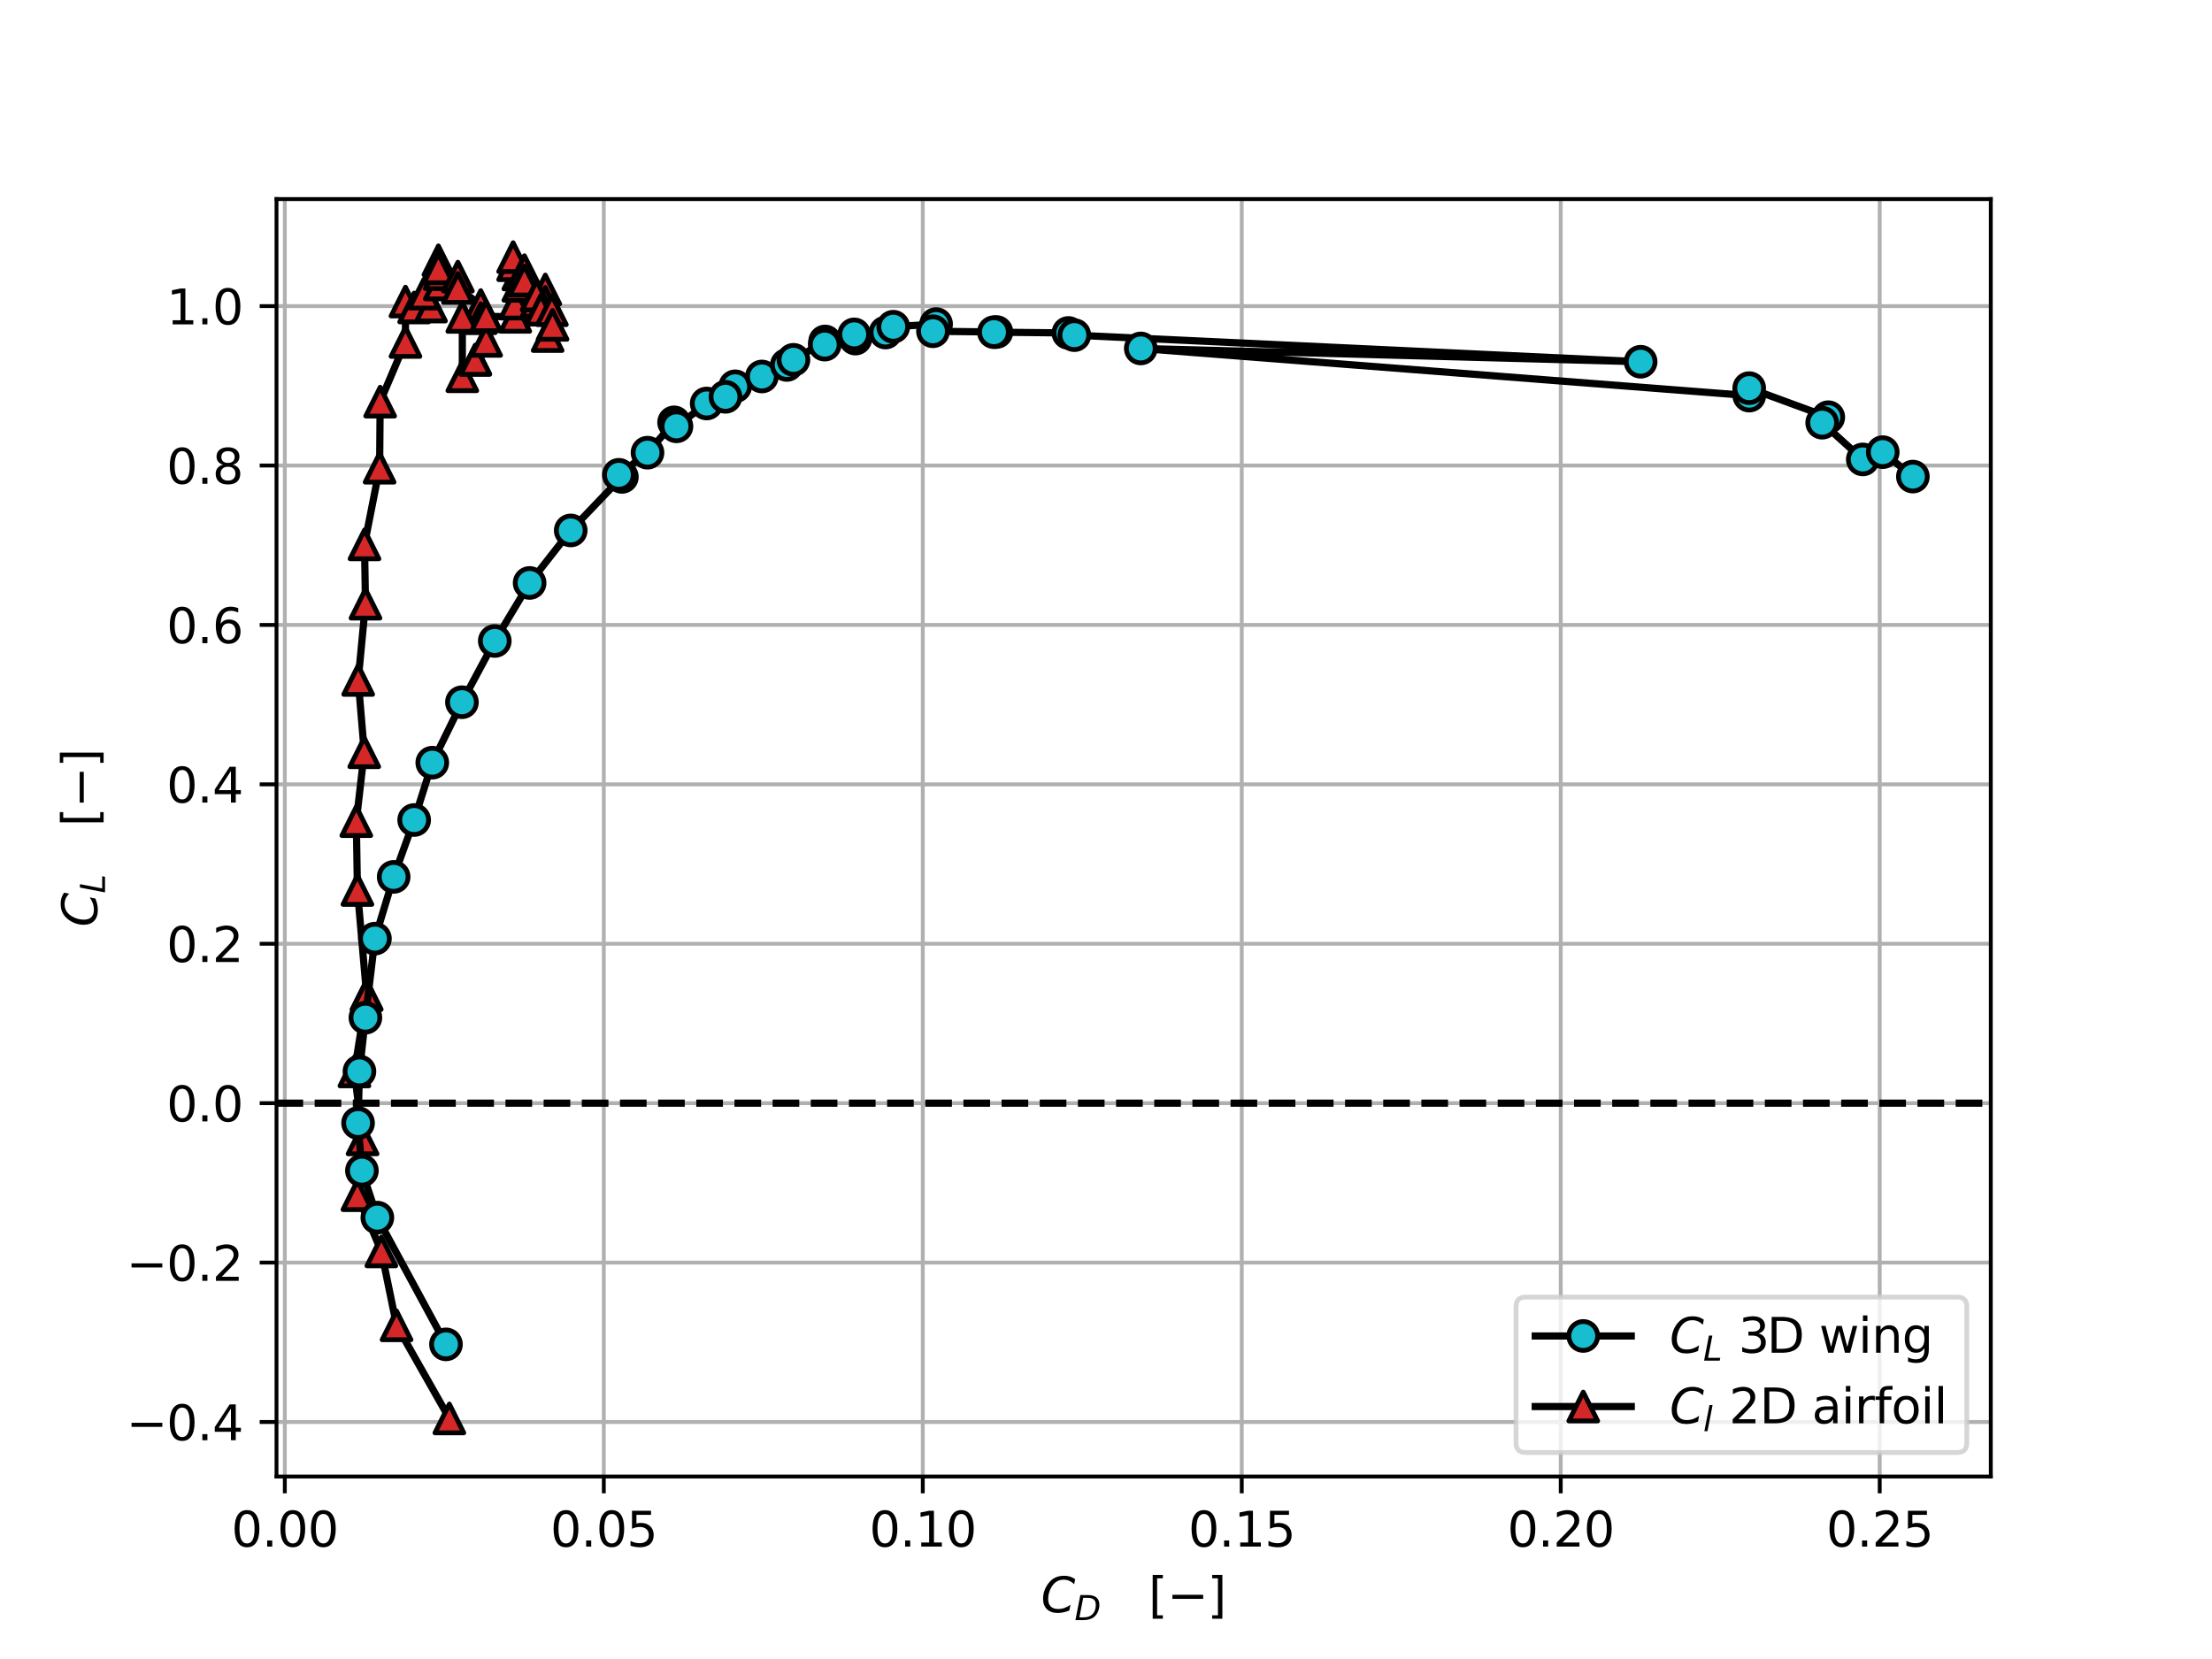 <?xml version="1.0" encoding="utf-8" standalone="no"?>
<!DOCTYPE svg PUBLIC "-//W3C//DTD SVG 1.1//EN"
  "http://www.w3.org/Graphics/SVG/1.1/DTD/svg11.dtd">
<svg xmlns:xlink="http://www.w3.org/1999/xlink" width="460.8pt" height="345.6pt" viewBox="0 0 460.8 345.6" xmlns="http://www.w3.org/2000/svg" version="1.1">
 <defs>
  <style type="text/css">*{stroke-linejoin: round; stroke-linecap: butt}</style>
 </defs>
 <g id="figure_1">
  <g id="patch_1">
   <path d="M 0 345.6 
L 460.8 345.6 
L 460.8 0 
L 0 0 
z
" style="fill: #ffffff"/>
  </g>
  <g id="axes_1">
   <g id="patch_2">
    <path d="M 57.6 307.584 
L 414.72 307.584 
L 414.72 41.472 
L 57.6 41.472 
z
" style="fill: #ffffff"/>
   </g>
   <g id="matplotlib.axis_1">
    <g id="xtick_1">
     <g id="line2d_1">
      <path d="M 59.333 307.584 
L 59.333 41.472 
" clip-path="url(#pc1a408f4a4)" style="fill: none; stroke: #b0b0b0; stroke-width: 0.8; stroke-linecap: square"/>
     </g>
     <g id="line2d_2">
      <defs>
       <path id="m17b5b3fdc5" d="M 0 0 
L 0 3.5 
" style="stroke: #000000; stroke-width: 0.8"/>
      </defs>
      <g>
       <use xlink:href="#m17b5b3fdc5" x="59.333" y="307.584" style="stroke: #000000; stroke-width: 0.8"/>
      </g>
     </g>
     <g id="text_1">
      <!-- 0.00 -->
      <g transform="translate(48.201 322.182) scale(0.1 -0.1)">
       <defs>
        <path id="DejaVuSans-30" d="M 2034 4250 
Q 1547 4250 1301 3770 
Q 1056 3291 1056 2328 
Q 1056 1369 1301 889 
Q 1547 409 2034 409 
Q 2525 409 2770 889 
Q 3016 1369 3016 2328 
Q 3016 3291 2770 3770 
Q 2525 4250 2034 4250 
z
M 2034 4750 
Q 2819 4750 3233 4129 
Q 3647 3509 3647 2328 
Q 3647 1150 3233 529 
Q 2819 -91 2034 -91 
Q 1250 -91 836 529 
Q 422 1150 422 2328 
Q 422 3509 836 4129 
Q 1250 4750 2034 4750 
z
" transform="scale(0.016)"/>
        <path id="DejaVuSans-2e" d="M 684 794 
L 1344 794 
L 1344 0 
L 684 0 
L 684 794 
z
" transform="scale(0.016)"/>
       </defs>
       <use xlink:href="#DejaVuSans-30"/>
       <use xlink:href="#DejaVuSans-2e" x="63.623"/>
       <use xlink:href="#DejaVuSans-30" x="95.41"/>
       <use xlink:href="#DejaVuSans-30" x="159.033"/>
      </g>
     </g>
    </g>
    <g id="xtick_2">
     <g id="line2d_3">
      <path d="M 125.783 307.584 
L 125.783 41.472 
" clip-path="url(#pc1a408f4a4)" style="fill: none; stroke: #b0b0b0; stroke-width: 0.8; stroke-linecap: square"/>
     </g>
     <g id="line2d_4">
      <g>
       <use xlink:href="#m17b5b3fdc5" x="125.783" y="307.584" style="stroke: #000000; stroke-width: 0.8"/>
      </g>
     </g>
     <g id="text_2">
      <!-- 0.05 -->
      <g transform="translate(114.65 322.182) scale(0.1 -0.1)">
       <defs>
        <path id="DejaVuSans-35" d="M 691 4666 
L 3169 4666 
L 3169 4134 
L 1269 4134 
L 1269 2991 
Q 1406 3038 1543 3061 
Q 1681 3084 1819 3084 
Q 2600 3084 3056 2656 
Q 3513 2228 3513 1497 
Q 3513 744 3044 326 
Q 2575 -91 1722 -91 
Q 1428 -91 1123 -41 
Q 819 9 494 109 
L 494 744 
Q 775 591 1075 516 
Q 1375 441 1709 441 
Q 2250 441 2565 725 
Q 2881 1009 2881 1497 
Q 2881 1984 2565 2268 
Q 2250 2553 1709 2553 
Q 1456 2553 1204 2497 
Q 953 2441 691 2322 
L 691 4666 
z
" transform="scale(0.016)"/>
       </defs>
       <use xlink:href="#DejaVuSans-30"/>
       <use xlink:href="#DejaVuSans-2e" x="63.623"/>
       <use xlink:href="#DejaVuSans-30" x="95.41"/>
       <use xlink:href="#DejaVuSans-35" x="159.033"/>
      </g>
     </g>
    </g>
    <g id="xtick_3">
     <g id="line2d_5">
      <path d="M 192.232 307.584 
L 192.232 41.472 
" clip-path="url(#pc1a408f4a4)" style="fill: none; stroke: #b0b0b0; stroke-width: 0.8; stroke-linecap: square"/>
     </g>
     <g id="line2d_6">
      <g>
       <use xlink:href="#m17b5b3fdc5" x="192.232" y="307.584" style="stroke: #000000; stroke-width: 0.8"/>
      </g>
     </g>
     <g id="text_3">
      <!-- 0.10 -->
      <g transform="translate(181.099 322.182) scale(0.1 -0.1)">
       <defs>
        <path id="DejaVuSans-31" d="M 794 531 
L 1825 531 
L 1825 4091 
L 703 3866 
L 703 4441 
L 1819 4666 
L 2450 4666 
L 2450 531 
L 3481 531 
L 3481 0 
L 794 0 
L 794 531 
z
" transform="scale(0.016)"/>
       </defs>
       <use xlink:href="#DejaVuSans-30"/>
       <use xlink:href="#DejaVuSans-2e" x="63.623"/>
       <use xlink:href="#DejaVuSans-31" x="95.41"/>
       <use xlink:href="#DejaVuSans-30" x="159.033"/>
      </g>
     </g>
    </g>
    <g id="xtick_4">
     <g id="line2d_7">
      <path d="M 258.681 307.584 
L 258.681 41.472 
" clip-path="url(#pc1a408f4a4)" style="fill: none; stroke: #b0b0b0; stroke-width: 0.8; stroke-linecap: square"/>
     </g>
     <g id="line2d_8">
      <g>
       <use xlink:href="#m17b5b3fdc5" x="258.681" y="307.584" style="stroke: #000000; stroke-width: 0.8"/>
      </g>
     </g>
     <g id="text_4">
      <!-- 0.15 -->
      <g transform="translate(247.548 322.182) scale(0.1 -0.1)">
       <use xlink:href="#DejaVuSans-30"/>
       <use xlink:href="#DejaVuSans-2e" x="63.623"/>
       <use xlink:href="#DejaVuSans-31" x="95.41"/>
       <use xlink:href="#DejaVuSans-35" x="159.033"/>
      </g>
     </g>
    </g>
    <g id="xtick_5">
     <g id="line2d_9">
      <path d="M 325.13 307.584 
L 325.13 41.472 
" clip-path="url(#pc1a408f4a4)" style="fill: none; stroke: #b0b0b0; stroke-width: 0.8; stroke-linecap: square"/>
     </g>
     <g id="line2d_10">
      <g>
       <use xlink:href="#m17b5b3fdc5" x="325.13" y="307.584" style="stroke: #000000; stroke-width: 0.8"/>
      </g>
     </g>
     <g id="text_5">
      <!-- 0.20 -->
      <g transform="translate(313.997 322.182) scale(0.1 -0.1)">
       <defs>
        <path id="DejaVuSans-32" d="M 1228 531 
L 3431 531 
L 3431 0 
L 469 0 
L 469 531 
Q 828 903 1448 1529 
Q 2069 2156 2228 2338 
Q 2531 2678 2651 2914 
Q 2772 3150 2772 3378 
Q 2772 3750 2511 3984 
Q 2250 4219 1831 4219 
Q 1534 4219 1204 4116 
Q 875 4013 500 3803 
L 500 4441 
Q 881 4594 1212 4672 
Q 1544 4750 1819 4750 
Q 2544 4750 2975 4387 
Q 3406 4025 3406 3419 
Q 3406 3131 3298 2873 
Q 3191 2616 2906 2266 
Q 2828 2175 2409 1742 
Q 1991 1309 1228 531 
z
" transform="scale(0.016)"/>
       </defs>
       <use xlink:href="#DejaVuSans-30"/>
       <use xlink:href="#DejaVuSans-2e" x="63.623"/>
       <use xlink:href="#DejaVuSans-32" x="95.41"/>
       <use xlink:href="#DejaVuSans-30" x="159.033"/>
      </g>
     </g>
    </g>
    <g id="xtick_6">
     <g id="line2d_11">
      <path d="M 391.579 307.584 
L 391.579 41.472 
" clip-path="url(#pc1a408f4a4)" style="fill: none; stroke: #b0b0b0; stroke-width: 0.8; stroke-linecap: square"/>
     </g>
     <g id="line2d_12">
      <g>
       <use xlink:href="#m17b5b3fdc5" x="391.579" y="307.584" style="stroke: #000000; stroke-width: 0.8"/>
      </g>
     </g>
     <g id="text_6">
      <!-- 0.25 -->
      <g transform="translate(380.446 322.182) scale(0.1 -0.1)">
       <use xlink:href="#DejaVuSans-30"/>
       <use xlink:href="#DejaVuSans-2e" x="63.623"/>
       <use xlink:href="#DejaVuSans-32" x="95.41"/>
       <use xlink:href="#DejaVuSans-35" x="159.033"/>
      </g>
     </g>
    </g>
    <g id="text_7">
     <!-- $C_D \quad [-]$ -->
     <g transform="translate(216.86 335.861) scale(0.1 -0.1)">
      <defs>
       <path id="DejaVuSans-Oblique-43" d="M 4447 4306 
L 4319 3641 
Q 4019 3944 3683 4091 
Q 3347 4238 2956 4238 
Q 2422 4238 2017 3981 
Q 1613 3725 1319 3200 
Q 1131 2863 1032 2486 
Q 934 2109 934 1728 
Q 934 1091 1264 756 
Q 1594 422 2222 422 
Q 2656 422 3056 561 
Q 3456 700 3834 978 
L 3688 231 
Q 3316 72 2936 -9 
Q 2556 -91 2175 -91 
Q 1278 -91 773 396 
Q 269 884 269 1753 
Q 269 2309 461 2846 
Q 653 3384 1013 3828 
Q 1394 4300 1883 4525 
Q 2372 4750 3022 4750 
Q 3422 4750 3780 4639 
Q 4138 4528 4447 4306 
z
" transform="scale(0.016)"/>
       <path id="DejaVuSans-Oblique-44" d="M 1081 4666 
L 2438 4666 
Q 3519 4666 4070 4208 
Q 4622 3750 4622 2847 
Q 4622 2250 4412 1698 
Q 4203 1147 3834 769 
Q 3463 381 2891 190 
Q 2319 0 1538 0 
L 172 0 
L 1081 4666 
z
M 1613 4147 
L 909 519 
L 1734 519 
Q 2794 519 3375 1128 
Q 3956 1738 3956 2847 
Q 3956 3519 3581 3833 
Q 3206 4147 2406 4147 
L 1613 4147 
z
" transform="scale(0.016)"/>
       <path id="DejaVuSans-5b" d="M 550 4863 
L 1875 4863 
L 1875 4416 
L 1125 4416 
L 1125 -397 
L 1875 -397 
L 1875 -844 
L 550 -844 
L 550 4863 
z
" transform="scale(0.016)"/>
       <path id="DejaVuSans-2212" d="M 678 2272 
L 4684 2272 
L 4684 1741 
L 678 1741 
L 678 2272 
z
" transform="scale(0.016)"/>
       <path id="DejaVuSans-5d" d="M 1947 4863 
L 1947 -844 
L 622 -844 
L 622 -397 
L 1369 -397 
L 1369 4416 
L 622 4416 
L 622 4863 
L 1947 4863 
z
" transform="scale(0.016)"/>
      </defs>
      <use xlink:href="#DejaVuSans-Oblique-43" transform="translate(0 0.016)"/>
      <use xlink:href="#DejaVuSans-Oblique-44" transform="translate(69.824 -16.391) scale(0.7)"/>
      <use xlink:href="#DejaVuSans-5b" transform="translate(223.872 0.016)"/>
      <use xlink:href="#DejaVuSans-2212" transform="translate(262.886 0.016)"/>
      <use xlink:href="#DejaVuSans-5d" transform="translate(346.675 0.016)"/>
     </g>
    </g>
   </g>
   <g id="matplotlib.axis_2">
    <g id="ytick_1">
     <g id="line2d_13">
      <path d="M 57.6 296.227 
L 414.72 296.227 
" clip-path="url(#pc1a408f4a4)" style="fill: none; stroke: #b0b0b0; stroke-width: 0.8; stroke-linecap: square"/>
     </g>
     <g id="line2d_14">
      <defs>
       <path id="m24161f3d03" d="M 0 0 
L -3.5 0 
" style="stroke: #000000; stroke-width: 0.8"/>
      </defs>
      <g>
       <use xlink:href="#m24161f3d03" x="57.6" y="296.227" style="stroke: #000000; stroke-width: 0.8"/>
      </g>
     </g>
     <g id="text_8">
      <!-- −0.4 -->
      <g transform="translate(26.317 300.026) scale(0.1 -0.1)">
       <defs>
        <path id="DejaVuSans-34" d="M 2419 4116 
L 825 1625 
L 2419 1625 
L 2419 4116 
z
M 2253 4666 
L 3047 4666 
L 3047 1625 
L 3713 1625 
L 3713 1100 
L 3047 1100 
L 3047 0 
L 2419 0 
L 2419 1100 
L 313 1100 
L 313 1709 
L 2253 4666 
z
" transform="scale(0.016)"/>
       </defs>
       <use xlink:href="#DejaVuSans-2212"/>
       <use xlink:href="#DejaVuSans-30" x="83.789"/>
       <use xlink:href="#DejaVuSans-2e" x="147.412"/>
       <use xlink:href="#DejaVuSans-34" x="179.199"/>
      </g>
     </g>
    </g>
    <g id="ytick_2">
     <g id="line2d_15">
      <path d="M 57.6 263.018 
L 414.72 263.018 
" clip-path="url(#pc1a408f4a4)" style="fill: none; stroke: #b0b0b0; stroke-width: 0.8; stroke-linecap: square"/>
     </g>
     <g id="line2d_16">
      <g>
       <use xlink:href="#m24161f3d03" x="57.6" y="263.018" style="stroke: #000000; stroke-width: 0.8"/>
      </g>
     </g>
     <g id="text_9">
      <!-- −0.2 -->
      <g transform="translate(26.317 266.818) scale(0.1 -0.1)">
       <use xlink:href="#DejaVuSans-2212"/>
       <use xlink:href="#DejaVuSans-30" x="83.789"/>
       <use xlink:href="#DejaVuSans-2e" x="147.412"/>
       <use xlink:href="#DejaVuSans-32" x="179.199"/>
      </g>
     </g>
    </g>
    <g id="ytick_3">
     <g id="line2d_17">
      <path d="M 57.6 229.81 
L 414.72 229.81 
" clip-path="url(#pc1a408f4a4)" style="fill: none; stroke: #b0b0b0; stroke-width: 0.8; stroke-linecap: square"/>
     </g>
     <g id="line2d_18">
      <g>
       <use xlink:href="#m24161f3d03" x="57.6" y="229.81" style="stroke: #000000; stroke-width: 0.8"/>
      </g>
     </g>
     <g id="text_10">
      <!-- 0.0 -->
      <g transform="translate(34.697 233.609) scale(0.1 -0.1)">
       <use xlink:href="#DejaVuSans-30"/>
       <use xlink:href="#DejaVuSans-2e" x="63.623"/>
       <use xlink:href="#DejaVuSans-30" x="95.41"/>
      </g>
     </g>
    </g>
    <g id="ytick_4">
     <g id="line2d_19">
      <path d="M 57.6 196.602 
L 414.72 196.602 
" clip-path="url(#pc1a408f4a4)" style="fill: none; stroke: #b0b0b0; stroke-width: 0.8; stroke-linecap: square"/>
     </g>
     <g id="line2d_20">
      <g>
       <use xlink:href="#m24161f3d03" x="57.6" y="196.602" style="stroke: #000000; stroke-width: 0.8"/>
      </g>
     </g>
     <g id="text_11">
      <!-- 0.2 -->
      <g transform="translate(34.697 200.401) scale(0.1 -0.1)">
       <use xlink:href="#DejaVuSans-30"/>
       <use xlink:href="#DejaVuSans-2e" x="63.623"/>
       <use xlink:href="#DejaVuSans-32" x="95.41"/>
      </g>
     </g>
    </g>
    <g id="ytick_5">
     <g id="line2d_21">
      <path d="M 57.6 163.393 
L 414.72 163.393 
" clip-path="url(#pc1a408f4a4)" style="fill: none; stroke: #b0b0b0; stroke-width: 0.8; stroke-linecap: square"/>
     </g>
     <g id="line2d_22">
      <g>
       <use xlink:href="#m24161f3d03" x="57.6" y="163.393" style="stroke: #000000; stroke-width: 0.8"/>
      </g>
     </g>
     <g id="text_12">
      <!-- 0.4 -->
      <g transform="translate(34.697 167.192) scale(0.1 -0.1)">
       <use xlink:href="#DejaVuSans-30"/>
       <use xlink:href="#DejaVuSans-2e" x="63.623"/>
       <use xlink:href="#DejaVuSans-34" x="95.41"/>
      </g>
     </g>
    </g>
    <g id="ytick_6">
     <g id="line2d_23">
      <path d="M 57.6 130.185 
L 414.72 130.185 
" clip-path="url(#pc1a408f4a4)" style="fill: none; stroke: #b0b0b0; stroke-width: 0.8; stroke-linecap: square"/>
     </g>
     <g id="line2d_24">
      <g>
       <use xlink:href="#m24161f3d03" x="57.6" y="130.185" style="stroke: #000000; stroke-width: 0.8"/>
      </g>
     </g>
     <g id="text_13">
      <!-- 0.6 -->
      <g transform="translate(34.697 133.984) scale(0.1 -0.1)">
       <defs>
        <path id="DejaVuSans-36" d="M 2113 2584 
Q 1688 2584 1439 2293 
Q 1191 2003 1191 1497 
Q 1191 994 1439 701 
Q 1688 409 2113 409 
Q 2538 409 2786 701 
Q 3034 994 3034 1497 
Q 3034 2003 2786 2293 
Q 2538 2584 2113 2584 
z
M 3366 4563 
L 3366 3988 
Q 3128 4100 2886 4159 
Q 2644 4219 2406 4219 
Q 1781 4219 1451 3797 
Q 1122 3375 1075 2522 
Q 1259 2794 1537 2939 
Q 1816 3084 2150 3084 
Q 2853 3084 3261 2657 
Q 3669 2231 3669 1497 
Q 3669 778 3244 343 
Q 2819 -91 2113 -91 
Q 1303 -91 875 529 
Q 447 1150 447 2328 
Q 447 3434 972 4092 
Q 1497 4750 2381 4750 
Q 2619 4750 2861 4703 
Q 3103 4656 3366 4563 
z
" transform="scale(0.016)"/>
       </defs>
       <use xlink:href="#DejaVuSans-30"/>
       <use xlink:href="#DejaVuSans-2e" x="63.623"/>
       <use xlink:href="#DejaVuSans-36" x="95.41"/>
      </g>
     </g>
    </g>
    <g id="ytick_7">
     <g id="line2d_25">
      <path d="M 57.6 96.976 
L 414.72 96.976 
" clip-path="url(#pc1a408f4a4)" style="fill: none; stroke: #b0b0b0; stroke-width: 0.8; stroke-linecap: square"/>
     </g>
     <g id="line2d_26">
      <g>
       <use xlink:href="#m24161f3d03" x="57.6" y="96.976" style="stroke: #000000; stroke-width: 0.8"/>
      </g>
     </g>
     <g id="text_14">
      <!-- 0.8 -->
      <g transform="translate(34.697 100.776) scale(0.1 -0.1)">
       <defs>
        <path id="DejaVuSans-38" d="M 2034 2216 
Q 1584 2216 1326 1975 
Q 1069 1734 1069 1313 
Q 1069 891 1326 650 
Q 1584 409 2034 409 
Q 2484 409 2743 651 
Q 3003 894 3003 1313 
Q 3003 1734 2745 1975 
Q 2488 2216 2034 2216 
z
M 1403 2484 
Q 997 2584 770 2862 
Q 544 3141 544 3541 
Q 544 4100 942 4425 
Q 1341 4750 2034 4750 
Q 2731 4750 3128 4425 
Q 3525 4100 3525 3541 
Q 3525 3141 3298 2862 
Q 3072 2584 2669 2484 
Q 3125 2378 3379 2068 
Q 3634 1759 3634 1313 
Q 3634 634 3220 271 
Q 2806 -91 2034 -91 
Q 1263 -91 848 271 
Q 434 634 434 1313 
Q 434 1759 690 2068 
Q 947 2378 1403 2484 
z
M 1172 3481 
Q 1172 3119 1398 2916 
Q 1625 2713 2034 2713 
Q 2441 2713 2670 2916 
Q 2900 3119 2900 3481 
Q 2900 3844 2670 4047 
Q 2441 4250 2034 4250 
Q 1625 4250 1398 4047 
Q 1172 3844 1172 3481 
z
" transform="scale(0.016)"/>
       </defs>
       <use xlink:href="#DejaVuSans-30"/>
       <use xlink:href="#DejaVuSans-2e" x="63.623"/>
       <use xlink:href="#DejaVuSans-38" x="95.41"/>
      </g>
     </g>
    </g>
    <g id="ytick_8">
     <g id="line2d_27">
      <path d="M 57.6 63.768 
L 414.72 63.768 
" clip-path="url(#pc1a408f4a4)" style="fill: none; stroke: #b0b0b0; stroke-width: 0.8; stroke-linecap: square"/>
     </g>
     <g id="line2d_28">
      <g>
       <use xlink:href="#m24161f3d03" x="57.6" y="63.768" style="stroke: #000000; stroke-width: 0.8"/>
      </g>
     </g>
     <g id="text_15">
      <!-- 1.0 -->
      <g transform="translate(34.697 67.567) scale(0.1 -0.1)">
       <use xlink:href="#DejaVuSans-31"/>
       <use xlink:href="#DejaVuSans-2e" x="63.623"/>
       <use xlink:href="#DejaVuSans-30" x="95.41"/>
      </g>
     </g>
    </g>
    <g id="text_16">
     <!-- $C_L \quad [-]$ -->
     <g transform="translate(20.238 193.078) rotate(-90) scale(0.1 -0.1)">
      <defs>
       <path id="DejaVuSans-Oblique-4c" d="M 1075 4666 
L 1709 4666 
L 909 525 
L 3181 525 
L 3078 0 
L 172 0 
L 1075 4666 
z
" transform="scale(0.016)"/>
      </defs>
      <use xlink:href="#DejaVuSans-Oblique-43" transform="translate(0 0.016)"/>
      <use xlink:href="#DejaVuSans-Oblique-4c" transform="translate(69.824 -16.391) scale(0.7)"/>
      <use xlink:href="#DejaVuSans-5b" transform="translate(208.97 0.016)"/>
      <use xlink:href="#DejaVuSans-2212" transform="translate(247.983 0.016)"/>
      <use xlink:href="#DejaVuSans-5d" transform="translate(331.772 0.016)"/>
     </g>
    </g>
   </g>
   <g id="line2d_29">
    <path d="M 57.6 229.81 
L 414.72 229.81 
" clip-path="url(#pc1a408f4a4)" style="fill: none; stroke-dasharray: 5.55,2.4; stroke-dashoffset: 0; stroke: #000000; stroke-width: 1.5"/>
   </g>
   <g id="patch_3">
    <path d="M 57.6 307.584 
L 57.6 41.472 
" style="fill: none; stroke: #000000; stroke-width: 0.8; stroke-linejoin: miter; stroke-linecap: square"/>
   </g>
   <g id="patch_4">
    <path d="M 414.72 307.584 
L 414.72 41.472 
" style="fill: none; stroke: #000000; stroke-width: 0.8; stroke-linejoin: miter; stroke-linecap: square"/>
   </g>
   <g id="patch_5">
    <path d="M 57.6 307.584 
L 414.72 307.584 
" style="fill: none; stroke: #000000; stroke-width: 0.8; stroke-linejoin: miter; stroke-linecap: square"/>
   </g>
   <g id="patch_6">
    <path d="M 57.6 41.472 
L 414.72 41.472 
" style="fill: none; stroke: #000000; stroke-width: 0.8; stroke-linejoin: miter; stroke-linecap: square"/>
   </g>
   <g id="legend_1">
    <g id="patch_7">
     <path d="M 317.82 302.584 
L 407.72 302.584 
Q 409.72 302.584 409.72 300.584 
L 409.72 272.206 
Q 409.72 270.206 407.72 270.206 
L 317.82 270.206 
Q 315.82 270.206 315.82 272.206 
L 315.82 300.584 
Q 315.82 302.584 317.82 302.584 
z
" style="fill: #ffffff; opacity: 0.8; stroke: #cccccc; stroke-linejoin: miter"/>
    </g>
    <g id="line2d_30">
     <path d="M 319.82 278.306 
L 329.82 278.306 
L 339.82 278.306 
" style="fill: none; stroke: #000000; stroke-width: 1.5; stroke-linecap: square"/>
     <defs>
      <path id="mdc568ced39" d="M 0 3 
C 0.796 3 1.559 2.684 2.121 2.121 
C 2.684 1.559 3 0.796 3 0 
C 3 -0.796 2.684 -1.559 2.121 -2.121 
C 1.559 -2.684 0.796 -3 0 -3 
C -0.796 -3 -1.559 -2.684 -2.121 -2.121 
C -2.684 -1.559 -3 -0.796 -3 0 
C -3 0.796 -2.684 1.559 -2.121 2.121 
C -1.559 2.684 -0.796 3 0 3 
z
" style="stroke: #000000"/>
     </defs>
     <g>
      <use xlink:href="#mdc568ced39" x="329.82" y="278.306" style="fill: #17becf; stroke: #000000"/>
     </g>
    </g>
    <g id="text_17">
     <!-- $C_L$ 3D wing -->
     <g transform="translate(347.82 281.806) scale(0.1 -0.1)">
      <defs>
       <path id="DejaVuSans-20" transform="scale(0.016)"/>
       <path id="DejaVuSans-33" d="M 2597 2516 
Q 3050 2419 3304 2112 
Q 3559 1806 3559 1356 
Q 3559 666 3084 287 
Q 2609 -91 1734 -91 
Q 1441 -91 1130 -33 
Q 819 25 488 141 
L 488 750 
Q 750 597 1062 519 
Q 1375 441 1716 441 
Q 2309 441 2620 675 
Q 2931 909 2931 1356 
Q 2931 1769 2642 2001 
Q 2353 2234 1838 2234 
L 1294 2234 
L 1294 2753 
L 1863 2753 
Q 2328 2753 2575 2939 
Q 2822 3125 2822 3475 
Q 2822 3834 2567 4026 
Q 2313 4219 1838 4219 
Q 1578 4219 1281 4162 
Q 984 4106 628 3988 
L 628 4550 
Q 988 4650 1302 4700 
Q 1616 4750 1894 4750 
Q 2613 4750 3031 4423 
Q 3450 4097 3450 3541 
Q 3450 3153 3228 2886 
Q 3006 2619 2597 2516 
z
" transform="scale(0.016)"/>
       <path id="DejaVuSans-44" d="M 1259 4147 
L 1259 519 
L 2022 519 
Q 2988 519 3436 956 
Q 3884 1394 3884 2338 
Q 3884 3275 3436 3711 
Q 2988 4147 2022 4147 
L 1259 4147 
z
M 628 4666 
L 1925 4666 
Q 3281 4666 3915 4102 
Q 4550 3538 4550 2338 
Q 4550 1131 3912 565 
Q 3275 0 1925 0 
L 628 0 
L 628 4666 
z
" transform="scale(0.016)"/>
       <path id="DejaVuSans-77" d="M 269 3500 
L 844 3500 
L 1563 769 
L 2278 3500 
L 2956 3500 
L 3675 769 
L 4391 3500 
L 4966 3500 
L 4050 0 
L 3372 0 
L 2619 2869 
L 1863 0 
L 1184 0 
L 269 3500 
z
" transform="scale(0.016)"/>
       <path id="DejaVuSans-69" d="M 603 3500 
L 1178 3500 
L 1178 0 
L 603 0 
L 603 3500 
z
M 603 4863 
L 1178 4863 
L 1178 4134 
L 603 4134 
L 603 4863 
z
" transform="scale(0.016)"/>
       <path id="DejaVuSans-6e" d="M 3513 2113 
L 3513 0 
L 2938 0 
L 2938 2094 
Q 2938 2591 2744 2837 
Q 2550 3084 2163 3084 
Q 1697 3084 1428 2787 
Q 1159 2491 1159 1978 
L 1159 0 
L 581 0 
L 581 3500 
L 1159 3500 
L 1159 2956 
Q 1366 3272 1645 3428 
Q 1925 3584 2291 3584 
Q 2894 3584 3203 3211 
Q 3513 2838 3513 2113 
z
" transform="scale(0.016)"/>
       <path id="DejaVuSans-67" d="M 2906 1791 
Q 2906 2416 2648 2759 
Q 2391 3103 1925 3103 
Q 1463 3103 1205 2759 
Q 947 2416 947 1791 
Q 947 1169 1205 825 
Q 1463 481 1925 481 
Q 2391 481 2648 825 
Q 2906 1169 2906 1791 
z
M 3481 434 
Q 3481 -459 3084 -895 
Q 2688 -1331 1869 -1331 
Q 1566 -1331 1297 -1286 
Q 1028 -1241 775 -1147 
L 775 -588 
Q 1028 -725 1275 -790 
Q 1522 -856 1778 -856 
Q 2344 -856 2625 -561 
Q 2906 -266 2906 331 
L 2906 616 
Q 2728 306 2450 153 
Q 2172 0 1784 0 
Q 1141 0 747 490 
Q 353 981 353 1791 
Q 353 2603 747 3093 
Q 1141 3584 1784 3584 
Q 2172 3584 2450 3431 
Q 2728 3278 2906 2969 
L 2906 3500 
L 3481 3500 
L 3481 434 
z
" transform="scale(0.016)"/>
      </defs>
      <use xlink:href="#DejaVuSans-Oblique-43" transform="translate(0 0.016)"/>
      <use xlink:href="#DejaVuSans-Oblique-4c" transform="translate(69.824 -16.391) scale(0.7)"/>
      <use xlink:href="#DejaVuSans-20" transform="translate(111.558 0.016)"/>
      <use xlink:href="#DejaVuSans-33" transform="translate(143.345 0.016)"/>
      <use xlink:href="#DejaVuSans-44" transform="translate(202.468 0.016)"/>
      <use xlink:href="#DejaVuSans-20" transform="translate(279.47 0.016)"/>
      <use xlink:href="#DejaVuSans-77" transform="translate(311.257 0.016)"/>
      <use xlink:href="#DejaVuSans-69" transform="translate(393.044 0.016)"/>
      <use xlink:href="#DejaVuSans-6e" transform="translate(420.827 0.016)"/>
      <use xlink:href="#DejaVuSans-67" transform="translate(484.206 0.016)"/>
     </g>
    </g>
    <g id="line2d_31">
     <path d="M 319.82 293.004 
L 329.82 293.004 
L 339.82 293.004 
" style="fill: none; stroke: #000000; stroke-width: 1.5; stroke-linecap: square"/>
     <defs>
      <path id="m60d44a59c4" d="M 0 -3 
L -3 3 
L 3 3 
z
" style="stroke: #000000; stroke-linejoin: miter"/>
     </defs>
     <g>
      <use xlink:href="#m60d44a59c4" x="329.82" y="293.004" style="fill: #d62728; stroke: #000000; stroke-linejoin: miter"/>
     </g>
    </g>
    <g id="text_18">
     <!-- $C_l$ 2D airfoil -->
     <g transform="translate(347.82 296.504) scale(0.1 -0.1)">
      <defs>
       <path id="DejaVuSans-Oblique-6c" d="M 1172 4863 
L 1747 4863 
L 800 0 
L 225 0 
L 1172 4863 
z
" transform="scale(0.016)"/>
       <path id="DejaVuSans-61" d="M 2194 1759 
Q 1497 1759 1228 1600 
Q 959 1441 959 1056 
Q 959 750 1161 570 
Q 1363 391 1709 391 
Q 2188 391 2477 730 
Q 2766 1069 2766 1631 
L 2766 1759 
L 2194 1759 
z
M 3341 1997 
L 3341 0 
L 2766 0 
L 2766 531 
Q 2569 213 2275 61 
Q 1981 -91 1556 -91 
Q 1019 -91 701 211 
Q 384 513 384 1019 
Q 384 1609 779 1909 
Q 1175 2209 1959 2209 
L 2766 2209 
L 2766 2266 
Q 2766 2663 2505 2880 
Q 2244 3097 1772 3097 
Q 1472 3097 1187 3025 
Q 903 2953 641 2809 
L 641 3341 
Q 956 3463 1253 3523 
Q 1550 3584 1831 3584 
Q 2591 3584 2966 3190 
Q 3341 2797 3341 1997 
z
" transform="scale(0.016)"/>
       <path id="DejaVuSans-72" d="M 2631 2963 
Q 2534 3019 2420 3045 
Q 2306 3072 2169 3072 
Q 1681 3072 1420 2755 
Q 1159 2438 1159 1844 
L 1159 0 
L 581 0 
L 581 3500 
L 1159 3500 
L 1159 2956 
Q 1341 3275 1631 3429 
Q 1922 3584 2338 3584 
Q 2397 3584 2469 3576 
Q 2541 3569 2628 3553 
L 2631 2963 
z
" transform="scale(0.016)"/>
       <path id="DejaVuSans-66" d="M 2375 4863 
L 2375 4384 
L 1825 4384 
Q 1516 4384 1395 4259 
Q 1275 4134 1275 3809 
L 1275 3500 
L 2222 3500 
L 2222 3053 
L 1275 3053 
L 1275 0 
L 697 0 
L 697 3053 
L 147 3053 
L 147 3500 
L 697 3500 
L 697 3744 
Q 697 4328 969 4595 
Q 1241 4863 1831 4863 
L 2375 4863 
z
" transform="scale(0.016)"/>
       <path id="DejaVuSans-6f" d="M 1959 3097 
Q 1497 3097 1228 2736 
Q 959 2375 959 1747 
Q 959 1119 1226 758 
Q 1494 397 1959 397 
Q 2419 397 2687 759 
Q 2956 1122 2956 1747 
Q 2956 2369 2687 2733 
Q 2419 3097 1959 3097 
z
M 1959 3584 
Q 2709 3584 3137 3096 
Q 3566 2609 3566 1747 
Q 3566 888 3137 398 
Q 2709 -91 1959 -91 
Q 1206 -91 779 398 
Q 353 888 353 1747 
Q 353 2609 779 3096 
Q 1206 3584 1959 3584 
z
" transform="scale(0.016)"/>
       <path id="DejaVuSans-6c" d="M 603 4863 
L 1178 4863 
L 1178 0 
L 603 0 
L 603 4863 
z
" transform="scale(0.016)"/>
      </defs>
      <use xlink:href="#DejaVuSans-Oblique-43" transform="translate(0 0.016)"/>
      <use xlink:href="#DejaVuSans-Oblique-6c" transform="translate(69.824 -16.391) scale(0.7)"/>
      <use xlink:href="#DejaVuSans-20" transform="translate(92.007 0.016)"/>
      <use xlink:href="#DejaVuSans-32" transform="translate(123.794 0.016)"/>
      <use xlink:href="#DejaVuSans-44" transform="translate(187.417 0.016)"/>
      <use xlink:href="#DejaVuSans-20" transform="translate(264.419 0.016)"/>
      <use xlink:href="#DejaVuSans-61" transform="translate(296.206 0.016)"/>
      <use xlink:href="#DejaVuSans-69" transform="translate(357.485 0.016)"/>
      <use xlink:href="#DejaVuSans-72" transform="translate(385.269 0.016)"/>
      <use xlink:href="#DejaVuSans-66" transform="translate(426.382 0.016)"/>
      <use xlink:href="#DejaVuSans-6f" transform="translate(461.587 0.016)"/>
      <use xlink:href="#DejaVuSans-69" transform="translate(522.769 0.016)"/>
      <use xlink:href="#DejaVuSans-6c" transform="translate(550.552 0.016)"/>
     </g>
    </g>
   </g>
   <g id="line2d_32">
    <path d="M 93.609 295.488 
L 82.608 276.095 
L 79.449 260.687 
L 74.455 248.98 
L 75.531 237.36 
L 73.833 223.204 
L 76.371 207.266 
L 76.371 207.266 
L 74.459 185.399 
L 74.225 171.059 
L 75.883 156.712 
L 74.618 141.646 
L 76.137 125.762 
L 75.933 113.403 
L 79.081 97.44 
L 79.196 83.671 
L 84.467 71.238 
L 84.467 62.822 
L 86.272 64.056 
L 89.788 63.859 
L 88.312 61.171 
L 91.617 59.265 
L 91.617 57.119 
L 91.326 54.229 
L 91.326 55.901 
L 95.387 57.627 
L 95.387 59.984 
L 100.147 63.549 
L 100.147 66.294 
L 96.31 66.018 
L 96.31 78.382 
L 99.012 74.897 
L 99.012 74.981 
L 101.27 71.018 
L 101.27 65.9 
L 107.339 66.001 
L 107.339 63.247 
L 107.984 59.55 
L 107.984 57.181 
L 106.896 55.251 
L 106.896 53.568 
L 109.244 56.279 
L 109.244 58.443 
L 113.6 60.31 
L 113.6 62.888 
L 111.784 62.866 
L 111.784 61.548 
L 114.082 70.013 
L 112.679 64.514 
L 114.967 64.626 
L 115.109 67.676 
" clip-path="url(#pc1a408f4a4)" style="fill: none; stroke: #000000; stroke-width: 1.5; stroke-linecap: square"/>
    <g clip-path="url(#pc1a408f4a4)">
     <use xlink:href="#m60d44a59c4" x="93.609" y="295.488" style="fill: #d62728; stroke: #000000; stroke-linejoin: miter"/>
     <use xlink:href="#m60d44a59c4" x="82.608" y="276.095" style="fill: #d62728; stroke: #000000; stroke-linejoin: miter"/>
     <use xlink:href="#m60d44a59c4" x="79.449" y="260.687" style="fill: #d62728; stroke: #000000; stroke-linejoin: miter"/>
     <use xlink:href="#m60d44a59c4" x="74.455" y="248.98" style="fill: #d62728; stroke: #000000; stroke-linejoin: miter"/>
     <use xlink:href="#m60d44a59c4" x="75.531" y="237.36" style="fill: #d62728; stroke: #000000; stroke-linejoin: miter"/>
     <use xlink:href="#m60d44a59c4" x="73.833" y="223.204" style="fill: #d62728; stroke: #000000; stroke-linejoin: miter"/>
     <use xlink:href="#m60d44a59c4" x="76.371" y="207.266" style="fill: #d62728; stroke: #000000; stroke-linejoin: miter"/>
     <use xlink:href="#m60d44a59c4" x="76.371" y="207.266" style="fill: #d62728; stroke: #000000; stroke-linejoin: miter"/>
     <use xlink:href="#m60d44a59c4" x="74.459" y="185.399" style="fill: #d62728; stroke: #000000; stroke-linejoin: miter"/>
     <use xlink:href="#m60d44a59c4" x="74.225" y="171.059" style="fill: #d62728; stroke: #000000; stroke-linejoin: miter"/>
     <use xlink:href="#m60d44a59c4" x="75.883" y="156.712" style="fill: #d62728; stroke: #000000; stroke-linejoin: miter"/>
     <use xlink:href="#m60d44a59c4" x="74.618" y="141.646" style="fill: #d62728; stroke: #000000; stroke-linejoin: miter"/>
     <use xlink:href="#m60d44a59c4" x="76.137" y="125.762" style="fill: #d62728; stroke: #000000; stroke-linejoin: miter"/>
     <use xlink:href="#m60d44a59c4" x="75.933" y="113.403" style="fill: #d62728; stroke: #000000; stroke-linejoin: miter"/>
     <use xlink:href="#m60d44a59c4" x="79.081" y="97.44" style="fill: #d62728; stroke: #000000; stroke-linejoin: miter"/>
     <use xlink:href="#m60d44a59c4" x="79.196" y="83.671" style="fill: #d62728; stroke: #000000; stroke-linejoin: miter"/>
     <use xlink:href="#m60d44a59c4" x="84.467" y="71.238" style="fill: #d62728; stroke: #000000; stroke-linejoin: miter"/>
     <use xlink:href="#m60d44a59c4" x="84.467" y="62.822" style="fill: #d62728; stroke: #000000; stroke-linejoin: miter"/>
     <use xlink:href="#m60d44a59c4" x="86.272" y="64.056" style="fill: #d62728; stroke: #000000; stroke-linejoin: miter"/>
     <use xlink:href="#m60d44a59c4" x="89.788" y="63.859" style="fill: #d62728; stroke: #000000; stroke-linejoin: miter"/>
     <use xlink:href="#m60d44a59c4" x="88.312" y="61.171" style="fill: #d62728; stroke: #000000; stroke-linejoin: miter"/>
     <use xlink:href="#m60d44a59c4" x="91.617" y="59.265" style="fill: #d62728; stroke: #000000; stroke-linejoin: miter"/>
     <use xlink:href="#m60d44a59c4" x="91.617" y="57.119" style="fill: #d62728; stroke: #000000; stroke-linejoin: miter"/>
     <use xlink:href="#m60d44a59c4" x="91.326" y="54.229" style="fill: #d62728; stroke: #000000; stroke-linejoin: miter"/>
     <use xlink:href="#m60d44a59c4" x="91.326" y="55.901" style="fill: #d62728; stroke: #000000; stroke-linejoin: miter"/>
     <use xlink:href="#m60d44a59c4" x="95.387" y="57.627" style="fill: #d62728; stroke: #000000; stroke-linejoin: miter"/>
     <use xlink:href="#m60d44a59c4" x="95.387" y="59.984" style="fill: #d62728; stroke: #000000; stroke-linejoin: miter"/>
     <use xlink:href="#m60d44a59c4" x="100.147" y="63.549" style="fill: #d62728; stroke: #000000; stroke-linejoin: miter"/>
     <use xlink:href="#m60d44a59c4" x="100.147" y="66.294" style="fill: #d62728; stroke: #000000; stroke-linejoin: miter"/>
     <use xlink:href="#m60d44a59c4" x="96.31" y="66.018" style="fill: #d62728; stroke: #000000; stroke-linejoin: miter"/>
     <use xlink:href="#m60d44a59c4" x="96.31" y="78.382" style="fill: #d62728; stroke: #000000; stroke-linejoin: miter"/>
     <use xlink:href="#m60d44a59c4" x="99.012" y="74.897" style="fill: #d62728; stroke: #000000; stroke-linejoin: miter"/>
     <use xlink:href="#m60d44a59c4" x="99.012" y="74.981" style="fill: #d62728; stroke: #000000; stroke-linejoin: miter"/>
     <use xlink:href="#m60d44a59c4" x="101.27" y="71.018" style="fill: #d62728; stroke: #000000; stroke-linejoin: miter"/>
     <use xlink:href="#m60d44a59c4" x="101.27" y="65.9" style="fill: #d62728; stroke: #000000; stroke-linejoin: miter"/>
     <use xlink:href="#m60d44a59c4" x="107.339" y="66.001" style="fill: #d62728; stroke: #000000; stroke-linejoin: miter"/>
     <use xlink:href="#m60d44a59c4" x="107.339" y="63.247" style="fill: #d62728; stroke: #000000; stroke-linejoin: miter"/>
     <use xlink:href="#m60d44a59c4" x="107.984" y="59.55" style="fill: #d62728; stroke: #000000; stroke-linejoin: miter"/>
     <use xlink:href="#m60d44a59c4" x="107.984" y="57.181" style="fill: #d62728; stroke: #000000; stroke-linejoin: miter"/>
     <use xlink:href="#m60d44a59c4" x="106.896" y="55.251" style="fill: #d62728; stroke: #000000; stroke-linejoin: miter"/>
     <use xlink:href="#m60d44a59c4" x="106.896" y="53.568" style="fill: #d62728; stroke: #000000; stroke-linejoin: miter"/>
     <use xlink:href="#m60d44a59c4" x="109.244" y="56.279" style="fill: #d62728; stroke: #000000; stroke-linejoin: miter"/>
     <use xlink:href="#m60d44a59c4" x="109.244" y="58.443" style="fill: #d62728; stroke: #000000; stroke-linejoin: miter"/>
     <use xlink:href="#m60d44a59c4" x="113.6" y="60.31" style="fill: #d62728; stroke: #000000; stroke-linejoin: miter"/>
     <use xlink:href="#m60d44a59c4" x="113.6" y="62.888" style="fill: #d62728; stroke: #000000; stroke-linejoin: miter"/>
     <use xlink:href="#m60d44a59c4" x="111.784" y="62.866" style="fill: #d62728; stroke: #000000; stroke-linejoin: miter"/>
     <use xlink:href="#m60d44a59c4" x="111.784" y="61.548" style="fill: #d62728; stroke: #000000; stroke-linejoin: miter"/>
     <use xlink:href="#m60d44a59c4" x="114.082" y="70.013" style="fill: #d62728; stroke: #000000; stroke-linejoin: miter"/>
     <use xlink:href="#m60d44a59c4" x="112.679" y="64.514" style="fill: #d62728; stroke: #000000; stroke-linejoin: miter"/>
     <use xlink:href="#m60d44a59c4" x="114.967" y="64.626" style="fill: #d62728; stroke: #000000; stroke-linejoin: miter"/>
     <use xlink:href="#m60d44a59c4" x="115.109" y="67.676" style="fill: #d62728; stroke: #000000; stroke-linejoin: miter"/>
    </g>
   </g>
   <g id="line2d_33">
    <path d="M 92.904 280.057 
L 78.61 253.656 
L 75.394 243.874 
L 74.592 233.951 
L 74.88 223.198 
L 76.119 212.002 
L 78.107 195.532 
L 82.008 182.671 
L 86.278 170.823 
L 90.051 158.88 
L 96.231 146.284 
L 103.071 133.522 
L 110.331 121.439 
L 118.893 110.501 
L 129.553 99.346 
L 128.92 98.914 
L 134.889 94.302 
L 140.423 87.982 
L 140.92 88.813 
L 147.216 84.053 
L 153.153 80.474 
L 151.128 82.665 
L 158.717 78.428 
L 163.911 76.024 
L 165.294 74.955 
L 171.881 71.134 
L 171.807 71.791 
L 178.195 70.534 
L 177.948 69.659 
L 184.461 69.272 
L 186.081 68.066 
L 195.009 67.509 
L 194.352 69.006 
L 207.569 69.163 
L 207.059 69.197 
L 222.57 69.36 
L 223.806 69.817 
L 341.776 75.356 
L 237.645 72.588 
L 364.403 82.416 
L 364.392 80.856 
L 380.866 86.913 
L 379.591 88.057 
L 388.05 95.709 
L 392.212 94.191 
L 398.487 99.281 
" clip-path="url(#pc1a408f4a4)" style="fill: none; stroke: #000000; stroke-width: 1.5; stroke-linecap: square"/>
    <g clip-path="url(#pc1a408f4a4)">
     <use xlink:href="#mdc568ced39" x="92.904" y="280.057" style="fill: #17becf; stroke: #000000"/>
     <use xlink:href="#mdc568ced39" x="78.61" y="253.656" style="fill: #17becf; stroke: #000000"/>
     <use xlink:href="#mdc568ced39" x="75.394" y="243.874" style="fill: #17becf; stroke: #000000"/>
     <use xlink:href="#mdc568ced39" x="74.592" y="233.951" style="fill: #17becf; stroke: #000000"/>
     <use xlink:href="#mdc568ced39" x="74.88" y="223.198" style="fill: #17becf; stroke: #000000"/>
     <use xlink:href="#mdc568ced39" x="76.119" y="212.002" style="fill: #17becf; stroke: #000000"/>
     <use xlink:href="#mdc568ced39" x="78.107" y="195.532" style="fill: #17becf; stroke: #000000"/>
     <use xlink:href="#mdc568ced39" x="82.008" y="182.671" style="fill: #17becf; stroke: #000000"/>
     <use xlink:href="#mdc568ced39" x="86.278" y="170.823" style="fill: #17becf; stroke: #000000"/>
     <use xlink:href="#mdc568ced39" x="90.051" y="158.88" style="fill: #17becf; stroke: #000000"/>
     <use xlink:href="#mdc568ced39" x="96.231" y="146.284" style="fill: #17becf; stroke: #000000"/>
     <use xlink:href="#mdc568ced39" x="103.071" y="133.522" style="fill: #17becf; stroke: #000000"/>
     <use xlink:href="#mdc568ced39" x="110.331" y="121.439" style="fill: #17becf; stroke: #000000"/>
     <use xlink:href="#mdc568ced39" x="118.893" y="110.501" style="fill: #17becf; stroke: #000000"/>
     <use xlink:href="#mdc568ced39" x="129.553" y="99.346" style="fill: #17becf; stroke: #000000"/>
     <use xlink:href="#mdc568ced39" x="128.92" y="98.914" style="fill: #17becf; stroke: #000000"/>
     <use xlink:href="#mdc568ced39" x="134.889" y="94.302" style="fill: #17becf; stroke: #000000"/>
     <use xlink:href="#mdc568ced39" x="140.423" y="87.982" style="fill: #17becf; stroke: #000000"/>
     <use xlink:href="#mdc568ced39" x="140.92" y="88.813" style="fill: #17becf; stroke: #000000"/>
     <use xlink:href="#mdc568ced39" x="147.216" y="84.053" style="fill: #17becf; stroke: #000000"/>
     <use xlink:href="#mdc568ced39" x="153.153" y="80.474" style="fill: #17becf; stroke: #000000"/>
     <use xlink:href="#mdc568ced39" x="151.128" y="82.665" style="fill: #17becf; stroke: #000000"/>
     <use xlink:href="#mdc568ced39" x="158.717" y="78.428" style="fill: #17becf; stroke: #000000"/>
     <use xlink:href="#mdc568ced39" x="163.911" y="76.024" style="fill: #17becf; stroke: #000000"/>
     <use xlink:href="#mdc568ced39" x="165.294" y="74.955" style="fill: #17becf; stroke: #000000"/>
     <use xlink:href="#mdc568ced39" x="171.881" y="71.134" style="fill: #17becf; stroke: #000000"/>
     <use xlink:href="#mdc568ced39" x="171.807" y="71.791" style="fill: #17becf; stroke: #000000"/>
     <use xlink:href="#mdc568ced39" x="178.195" y="70.534" style="fill: #17becf; stroke: #000000"/>
     <use xlink:href="#mdc568ced39" x="177.948" y="69.659" style="fill: #17becf; stroke: #000000"/>
     <use xlink:href="#mdc568ced39" x="184.461" y="69.272" style="fill: #17becf; stroke: #000000"/>
     <use xlink:href="#mdc568ced39" x="186.081" y="68.066" style="fill: #17becf; stroke: #000000"/>
     <use xlink:href="#mdc568ced39" x="195.009" y="67.509" style="fill: #17becf; stroke: #000000"/>
     <use xlink:href="#mdc568ced39" x="194.352" y="69.006" style="fill: #17becf; stroke: #000000"/>
     <use xlink:href="#mdc568ced39" x="207.569" y="69.163" style="fill: #17becf; stroke: #000000"/>
     <use xlink:href="#mdc568ced39" x="207.059" y="69.197" style="fill: #17becf; stroke: #000000"/>
     <use xlink:href="#mdc568ced39" x="222.57" y="69.36" style="fill: #17becf; stroke: #000000"/>
     <use xlink:href="#mdc568ced39" x="223.806" y="69.817" style="fill: #17becf; stroke: #000000"/>
     <use xlink:href="#mdc568ced39" x="341.776" y="75.356" style="fill: #17becf; stroke: #000000"/>
     <use xlink:href="#mdc568ced39" x="237.645" y="72.588" style="fill: #17becf; stroke: #000000"/>
     <use xlink:href="#mdc568ced39" x="364.403" y="82.416" style="fill: #17becf; stroke: #000000"/>
     <use xlink:href="#mdc568ced39" x="364.392" y="80.856" style="fill: #17becf; stroke: #000000"/>
     <use xlink:href="#mdc568ced39" x="380.866" y="86.913" style="fill: #17becf; stroke: #000000"/>
     <use xlink:href="#mdc568ced39" x="379.591" y="88.057" style="fill: #17becf; stroke: #000000"/>
     <use xlink:href="#mdc568ced39" x="388.05" y="95.709" style="fill: #17becf; stroke: #000000"/>
     <use xlink:href="#mdc568ced39" x="392.212" y="94.191" style="fill: #17becf; stroke: #000000"/>
     <use xlink:href="#mdc568ced39" x="398.487" y="99.281" style="fill: #17becf; stroke: #000000"/>
    </g>
   </g>
  </g>
 </g>
 <defs>
  <clipPath id="pc1a408f4a4">
   <rect x="57.6" y="41.472" width="357.12" height="266.112"/>
  </clipPath>
 </defs>
</svg>
